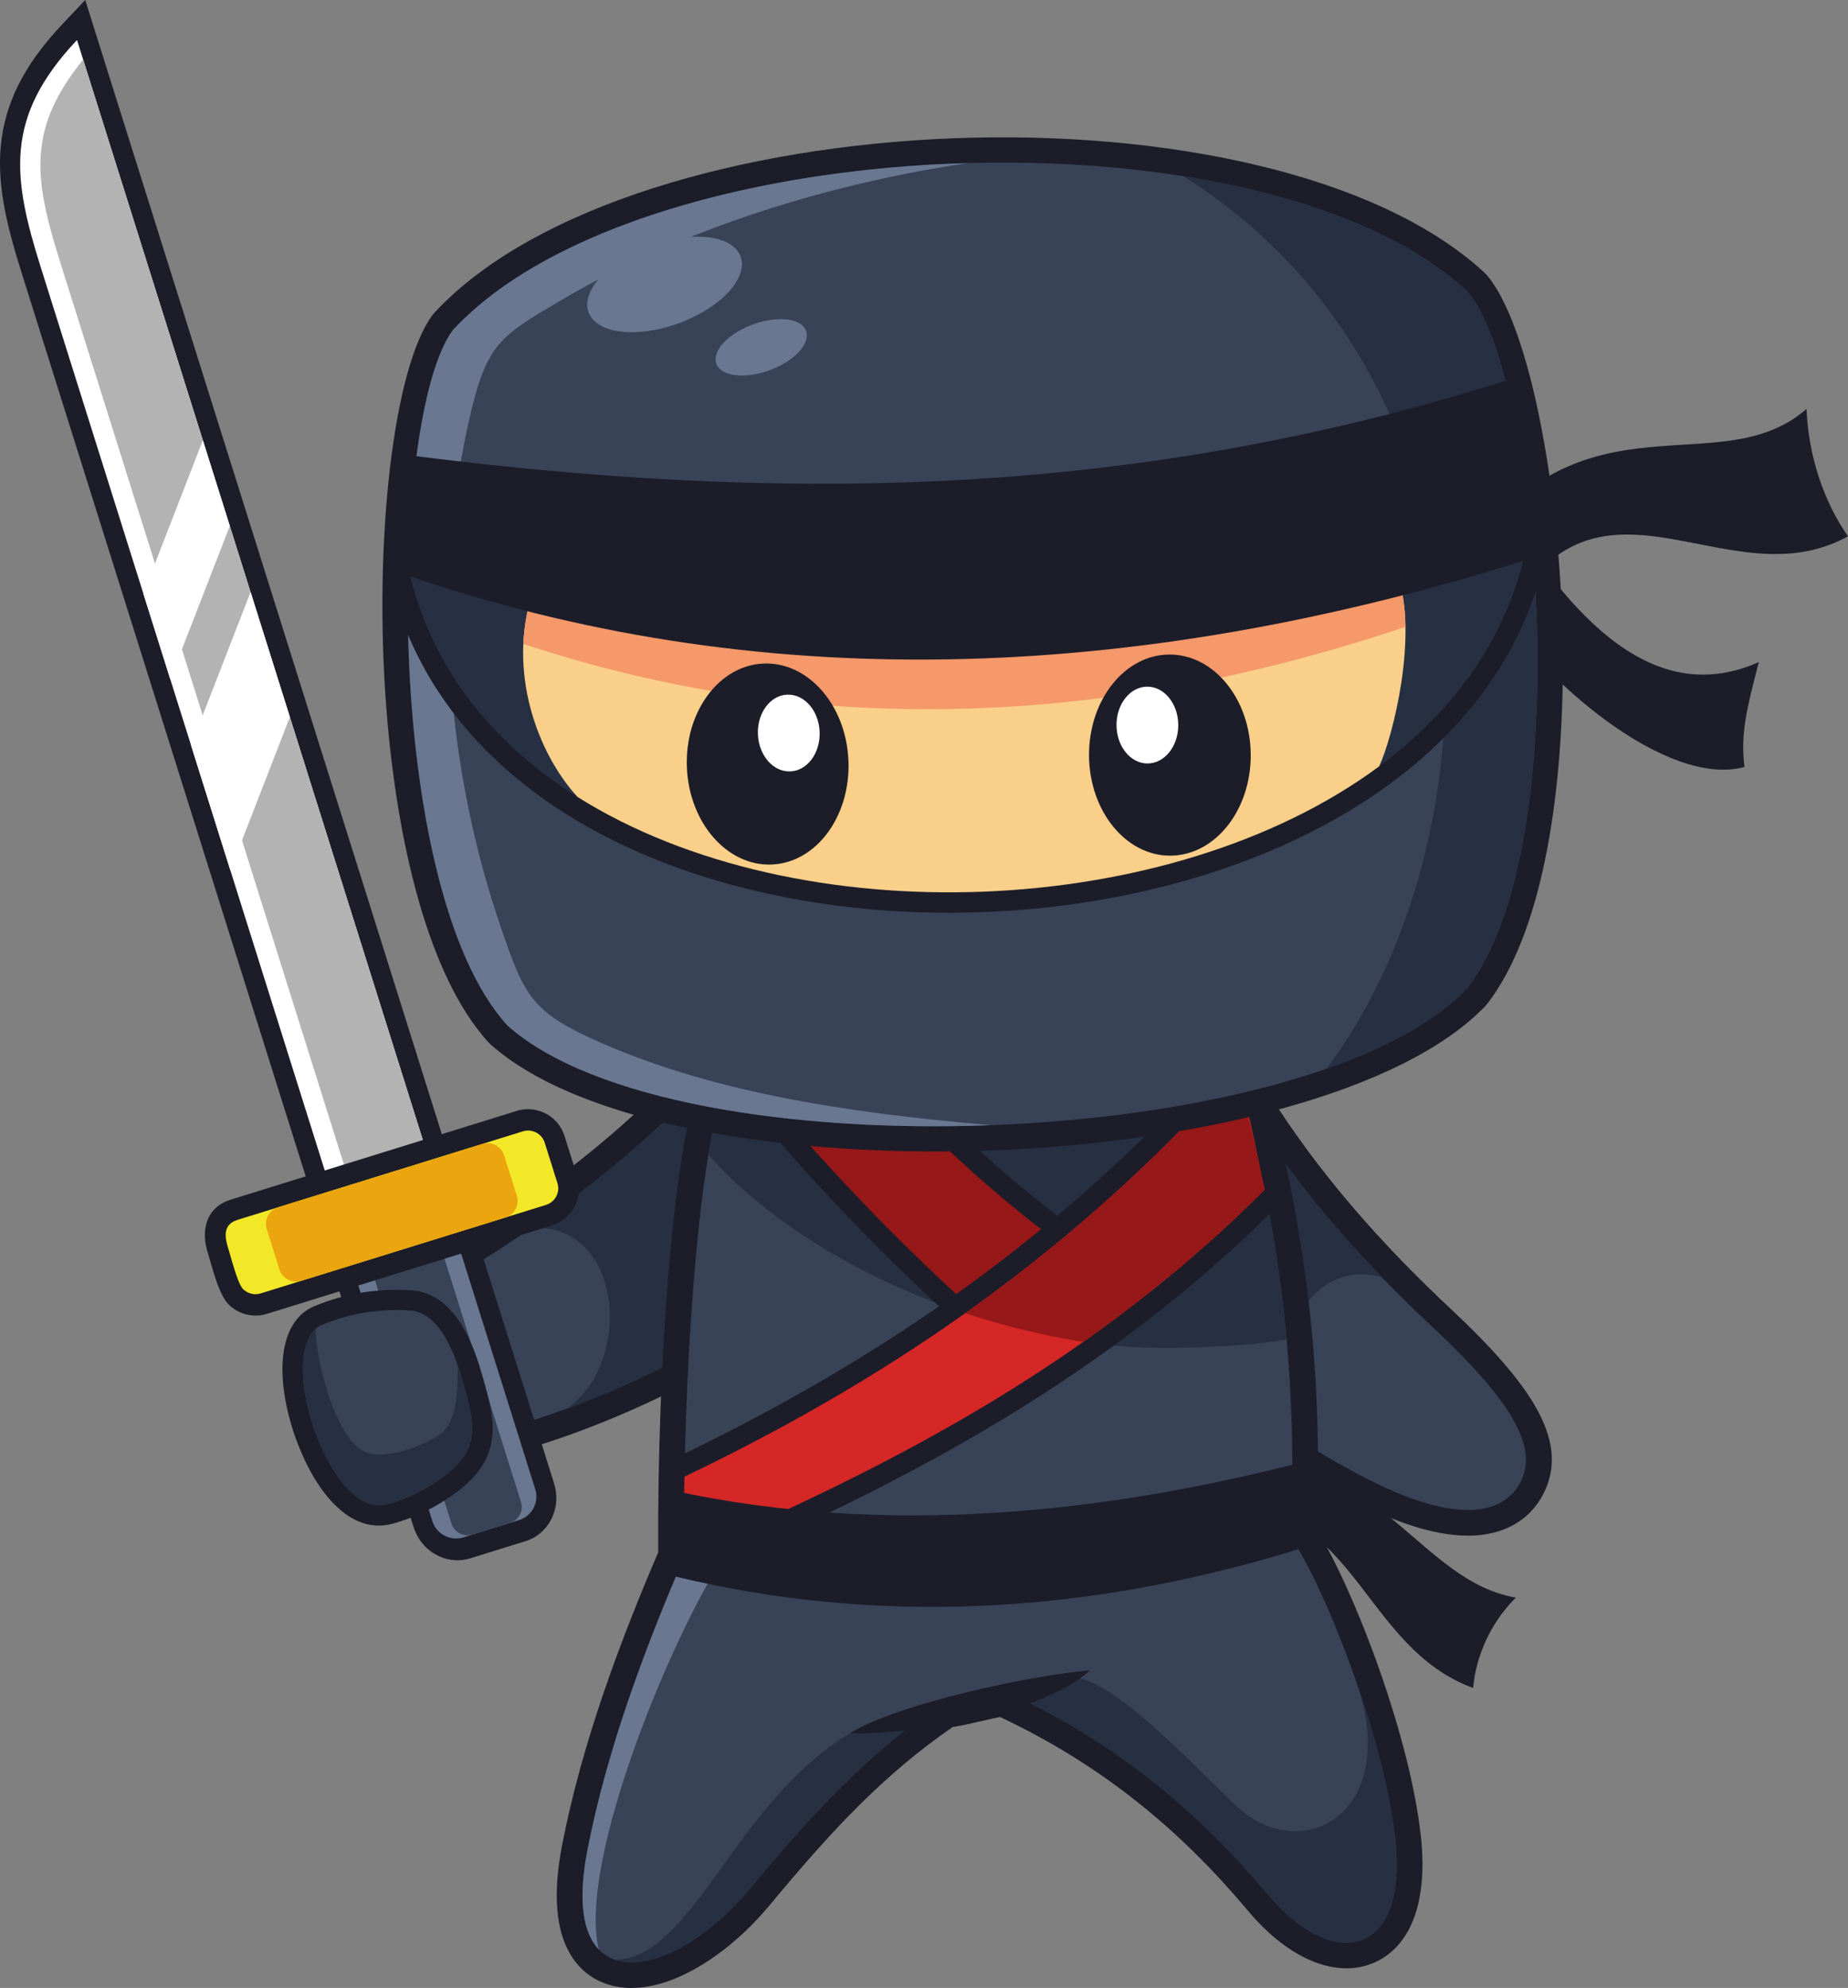 <svg width="172" height="185" viewBox="0 0 172 185" fill="none" xmlns="http://www.w3.org/2000/svg">
<rect x="0" y="0" width="172" height="185" fill="#808080" stroke="none"/>
<g clip-path="url(#clip0_8_2548)">
<path fill-rule="evenodd" clip-rule="evenodd" d="M125.069 157.687C116.492 153.824 115.287 145.062 117.34 134.133C115.434 134.349 112.065 135.965 111.597 138.891C110.536 145.525 112.819 158.135 118.773 161.744C120.213 159.954 121.943 159.138 125.069 157.687Z" fill="#1C1D29"/>
<path fill-rule="evenodd" clip-rule="evenodd" d="M141.085 148.67C132.301 147.172 128.776 135.935 115.167 135.332C111.847 135.185 109.984 138.315 109.838 141.035C126.115 136.906 125.705 152.898 137.109 157.087C137.372 154.094 138.739 151.013 141.085 148.67Z" fill="#1C1D29"/>
<path d="M126.193 139.765C120.866 137.042 115.464 133.464 110.648 129.44C106.036 125.588 101.964 121.325 99 117.006L98.883 116.817C94.477 109.552 96.317 98.495 99.592 91.755C100.535 89.815 101.617 88.181 102.728 87.039C104.199 85.527 105.828 84.756 107.492 84.977C109.23 85.208 110.674 86.41 111.602 88.826C114.091 95.314 117.423 101.195 121.378 106.618C125.364 112.083 129.98 117.086 134.999 121.779C138.928 125.453 141.462 128.388 142.878 130.841C144.586 133.8 144.816 136.225 143.922 138.419L143.919 138.428C143.859 138.582 143.765 138.782 143.637 139.029V139.039C142.755 140.743 141.172 142.217 138.556 142.731C136.372 143.159 133.424 142.866 129.509 141.291C128.5 140.886 127.397 140.38 126.192 139.764L126.193 139.765ZM113.731 125.799C118.252 129.576 123.346 132.947 128.393 135.526C129.424 136.053 130.397 136.497 131.315 136.867C134.26 138.05 136.28 138.311 137.635 138.044C138.559 137.863 139.092 137.391 139.371 136.854H139.374L139.467 136.636C139.793 135.837 139.595 134.756 138.705 133.214C137.518 131.158 135.27 128.583 131.71 125.253C126.472 120.356 121.653 115.131 117.488 109.42C113.293 103.666 109.755 97.421 107.114 90.523V90.513C106.895 89.942 106.92 89.706 106.874 89.698C106.838 89.694 106.589 89.93 106.189 90.342C105.429 91.123 104.644 92.331 103.919 93.826C101.166 99.492 99.517 108.629 103.002 114.362C105.728 118.324 109.479 122.244 113.733 125.797L113.731 125.799Z" fill="#1C1D29"/>
<path fill-rule="evenodd" clip-rule="evenodd" d="M127.294 137.645C117.171 132.471 106.824 124.172 100.985 115.66C93.673 103.789 105.554 79.733 109.36 89.675C114.488 103.062 123.098 113.927 133.355 123.517C140.846 130.521 142.916 134.536 141.697 137.533C140.572 140.293 136.859 142.534 127.294 137.645Z" fill="#384357"/>
<path fill-rule="evenodd" clip-rule="evenodd" d="M121.989 134.661C114.032 129.841 104.64 121.9 100.983 115.66C93.672 103.787 105.552 79.733 109.359 89.673C113.676 100.945 120.462 110.427 128.621 118.867C120.449 116.581 116.713 129.145 121.989 134.659V134.661Z" fill="#263042"/>
<path d="M46.316 130.658C51.772 129.132 57.44 126.838 62.631 124.031C67.51 121.393 71.966 118.305 75.421 114.978C80.007 110.059 80.228 100.76 78.665 94.65C78.249 93.025 77.727 91.688 77.148 90.787C76.839 90.305 76.644 90.025 76.612 90.023C76.574 90.02 76.529 90.255 76.201 90.77C72.22 97.017 67.501 102.437 62.241 107.236C57.017 112.003 51.244 116.17 45.121 119.936C40.971 122.488 38.25 124.568 36.669 126.353C35.483 127.692 35.075 128.712 35.233 129.562L35.29 129.791C35.454 130.372 35.881 130.939 36.748 131.299C38.025 131.829 40.059 131.975 43.183 131.399C44.112 131.227 45.153 130.984 46.315 130.658H46.316ZM64.926 128.214C59.402 131.201 53.389 133.635 47.613 135.252C46.351 135.605 45.164 135.88 44.048 136.087C39.9 136.853 36.957 136.558 34.906 135.706C32.444 134.685 31.189 132.926 30.666 131.081C30.61 130.886 30.559 130.664 30.514 130.424C30.079 128.096 30.79 125.763 33.06 123.201C34.935 121.085 38.007 118.712 42.603 115.887C48.458 112.287 53.983 108.299 58.989 103.73C63.961 99.193 68.408 94.09 72.14 88.235C73.536 86.043 75.189 85.149 76.932 85.266C78.608 85.38 80.053 86.46 81.191 88.233C82.061 89.589 82.797 91.403 83.327 93.476C85.19 100.755 84.761 112.016 78.917 118.251L78.832 118.335C75.052 121.988 70.207 125.359 64.924 128.216L64.926 128.214Z" fill="#1C1D29"/>
<path fill-rule="evenodd" clip-rule="evenodd" d="M46.965 132.955C57.922 129.89 69.729 123.806 77.16 116.624C86.708 106.438 79.897 80.514 74.171 89.502C66.458 101.604 55.84 110.545 43.862 117.911C35.114 123.291 32.28 126.816 32.874 129.994C33.421 132.922 36.611 135.854 46.964 132.957L46.965 132.955Z" fill="#384357"/>
<path fill-rule="evenodd" clip-rule="evenodd" d="M52.762 131.083C61.526 127.935 72.325 122.014 77.16 116.626C86.708 106.44 79.897 80.516 74.171 89.502C67.677 99.692 59.125 107.64 49.434 114.293C57.901 113.672 59.038 126.723 52.761 131.083H52.762Z" fill="#263042"/>
<path d="M69.311 103.183C68.373 106.297 67.572 112.039 66.995 119.053C66.353 126.855 66.002 136.079 66.056 144.952C66.056 145.287 65.989 145.605 65.865 145.893C64.095 150.009 62.324 154.41 60.773 158.947C59.233 163.445 57.914 168.069 57.027 172.662C56.414 175.836 56.511 177.943 57.086 179.185C57.327 179.703 57.662 180.01 58.054 180.135C58.605 180.31 59.354 180.251 60.221 179.996C62.644 179.283 65.503 177.194 67.912 174.296C70.77 170.856 73.52 167.671 76.477 164.728C79.475 161.743 82.698 158.989 86.475 156.445C86.879 156.173 87.336 156.04 87.79 156.034C88.031 156.03 89.165 155.769 90.267 155.516C91.464 155.242 92.631 154.972 93.327 154.937C93.728 154.917 94.112 154.996 94.454 155.153C99.927 157.67 104.63 160.614 108.79 163.912C112.933 167.195 116.542 170.841 119.842 174.775C121.449 176.691 123.059 177.866 124.443 178.268C125.035 178.439 125.543 178.45 125.93 178.296C126.292 178.151 126.622 177.824 126.893 177.302C127.524 176.09 127.775 174.116 127.461 171.317C126.997 167.18 125.637 162.129 124.009 157.424C122.059 151.789 119.759 146.745 118.167 144.407C117.84 143.927 117.713 143.369 117.768 142.833C118.024 135.581 117.85 128.898 117.065 122.028C116.311 115.415 114.98 108.608 112.918 100.92C108.462 98.644 98.423 97.496 88.741 98.01C80.535 98.446 72.778 100.064 69.309 103.186L69.311 103.183ZM62.2 118.68C62.841 110.891 63.785 104.48 64.927 101.128C65.039 100.806 65.22 100.503 65.473 100.241C69.663 95.92 78.915 93.756 88.497 93.248C99.508 92.663 111.24 94.251 116.112 97.243C116.68 97.541 117.127 98.065 117.309 98.728C119.573 107.01 121.025 114.337 121.841 121.504C122.627 128.393 122.82 135.119 122.583 142.399C124.343 145.235 126.642 150.332 128.56 155.873C130.283 160.852 131.728 166.258 132.236 170.795C132.66 174.584 132.204 177.481 131.161 179.487C130.334 181.077 129.15 182.152 127.717 182.721C126.311 183.28 124.741 183.315 123.108 182.842C120.839 182.185 118.395 180.489 116.156 177.818C113.073 174.144 109.693 170.733 105.8 167.646C102.085 164.703 97.907 162.06 93.075 159.78C92.636 159.868 91.991 160.016 91.336 160.166C90.397 160.381 89.438 160.602 88.673 160.716C85.404 162.966 82.556 165.421 79.877 168.089C77.025 170.93 74.373 174.001 71.614 177.321C68.602 180.943 64.866 183.602 61.572 184.57C59.802 185.09 58.096 185.153 56.584 184.671C54.912 184.139 53.568 183.006 52.722 181.181C51.746 179.078 51.49 175.993 52.307 171.764C53.237 166.938 54.618 162.104 56.222 157.414C57.758 152.925 59.504 148.563 61.259 144.469C61.219 135.514 61.57 126.354 62.201 118.678L62.2 118.68Z" fill="#1C1D29"/>
<path fill-rule="evenodd" clip-rule="evenodd" d="M67.203 101.893C65.023 108.293 63.551 127.205 63.657 144.961C60.064 153.296 56.482 162.793 54.665 172.212C51.862 186.731 62.766 184.223 69.762 175.807C75.382 169.047 80.563 163.299 87.817 158.413C88.816 158.399 92.45 157.369 93.448 157.317C104.022 162.184 111.617 168.686 117.999 176.295C124.047 183.507 131.1 182.224 129.85 171.055C128.779 161.504 123.269 147.637 120.162 143.07C120.702 128.186 119.463 115.71 114.987 99.353C106.933 94.162 75.334 93.506 67.204 101.893H67.203Z" fill="#384357"/>
<path fill-rule="evenodd" clip-rule="evenodd" d="M63.657 144.799V144.962C60.064 153.297 56.484 162.795 54.666 172.214C53.742 177 54.308 179.935 55.733 181.419C53.722 173.252 62.631 151.974 67.435 144.781L63.657 144.799Z" fill="#697791"/>
<path fill-rule="evenodd" clip-rule="evenodd" d="M57.269 182.385C60.535 183.471 65.78 180.598 69.762 175.809C74.472 170.141 78.877 165.186 84.45 160.853L79.105 161.294C68.344 167.766 64.546 182.17 57.269 182.385Z" fill="#263042"/>
<path fill-rule="evenodd" clip-rule="evenodd" d="M94.307 157.72C104.435 162.541 111.79 168.895 117.997 176.295C124.046 183.507 131.099 182.224 129.848 171.055C129.362 166.716 127.959 161.486 126.282 156.641C130.431 168.743 121.102 173.881 114.952 167.955C110.195 163.371 104.376 157.16 100.453 156.152C98.577 155.67 96.146 156.652 94.307 157.72Z" fill="#263042"/>
<path fill-rule="evenodd" clip-rule="evenodd" d="M119.749 124.652C119.029 116.703 117.531 108.655 114.986 99.353C108.014 94.859 83.399 93.766 71.638 98.994C70.264 99.863 68.145 100.972 67.203 101.893C66.684 103.341 66.368 104.899 65.933 107.447C71.984 114.329 82.453 120.467 94.191 123.492C102.545 125.643 107.867 125.679 115.588 125.158C116.648 125.086 118.101 124.916 119.749 124.654V124.652Z" fill="#263042"/>
<path d="M78.498 98.766C77.018 99.058 75.273 99.435 73.66 99.846V99.852C73.235 99.962 72.819 100.071 72.424 100.184C74.908 103.21 77.477 106.125 80.118 108.942C83.039 112.055 86.067 115.075 89.185 118.008L93.921 114.472C91.025 112.134 88.291 109.732 85.783 107.242C83.027 104.508 80.57 101.691 78.498 98.766ZM72.626 96.123C74.745 95.582 77.108 95.096 78.846 94.772C79.624 94.576 80.485 94.883 80.962 95.594C83.039 98.694 85.583 101.667 88.48 104.542C91.394 107.433 94.701 110.258 98.267 113.035C98.396 113.137 98.516 113.257 98.621 113.394C99.276 114.248 99.121 115.454 98.273 116.088L90.264 122.067C89.53 122.614 88.472 122.566 87.767 121.908C84.153 118.557 80.659 115.104 77.313 111.536C73.926 107.925 70.705 104.22 67.68 100.411C67.584 100.29 67.501 100.156 67.434 100.011C66.982 99.037 67.402 97.899 68.374 97.471C69.438 97.003 70.975 96.539 72.624 96.119L72.628 96.125L72.626 96.123Z" fill="#1C1D29"/>
<path fill-rule="evenodd" clip-rule="evenodd" d="M79.357 96.639C76.392 97.187 71.437 98.246 69.192 99.233C75.23 106.837 81.92 113.882 89.079 120.52C91.748 118.527 94.417 116.534 97.086 114.541C89.885 108.931 83.651 103.054 79.357 96.639Z" fill="#961818"/>
<path d="M65.616 138.641C65.599 139.691 65.599 140.75 65.602 141.804C74.618 137.875 83.207 133.686 91.315 128.777C99.928 123.562 108.033 117.521 115.583 110.095L115.19 108.213C114.873 106.673 114.547 105.094 114.151 103.508C106.67 111.526 98.826 118.22 90.717 123.951C82.573 129.706 74.175 134.48 65.616 138.64V138.641ZM61.727 142.839C61.72 141.038 61.713 139.212 61.761 137.458C61.747 136.729 62.153 136.022 62.859 135.684C71.612 131.487 80.186 126.663 88.466 120.811C96.734 114.968 104.729 108.085 112.341 99.759L112.344 99.762C112.696 99.377 113.204 99.135 113.769 99.133L115.426 99.126C116.293 99.096 117.103 99.65 117.355 100.515C118.054 102.894 118.531 105.209 118.99 107.444C119.188 108.407 119.384 109.355 119.575 110.214C119.75 110.856 119.585 111.572 119.078 112.078C111.078 120.083 102.481 126.535 93.337 132.072C84.233 137.583 74.617 142.175 64.515 146.485C64.259 146.607 63.974 146.676 63.669 146.676C62.594 146.676 61.723 145.811 61.723 144.743C61.723 142.371 61.726 143.069 61.724 142.84L61.727 142.839Z" fill="#1C1D29"/>
<path fill-rule="evenodd" clip-rule="evenodd" d="M63.703 137.42C63.633 139.823 63.672 142.329 63.672 144.74C83.805 136.154 101.941 126.487 117.705 110.715C117.017 107.654 116.474 104.377 115.495 101.049C114.924 101.052 114.352 101.053 113.781 101.056C98.368 117.914 81.386 128.94 63.705 137.419L63.703 137.42Z" fill="#D62727"/>
<path fill-rule="evenodd" clip-rule="evenodd" d="M100.838 124.868C106.722 120.724 112.351 116.072 117.703 110.716L117.699 110.697C117.484 109.739 117.283 108.758 117.078 107.763C116.596 105.588 116.051 103.357 115.441 101.05L113.778 101.057C106.146 109.406 98.129 116.322 89.834 122.208C91.261 122.681 92.717 123.109 94.191 123.49C96.618 124.115 98.788 124.562 100.836 124.868H100.838Z" fill="#961818"/>
<path fill-rule="evenodd" clip-rule="evenodd" d="M62.63 138.714C62.609 141.177 62.587 144.179 62.566 146.642C81.245 151.196 100.654 150.381 120.795 144.191C120.935 142.227 120.948 138.062 121.088 136.098C103.382 140.671 82.856 143.107 62.631 138.714H62.63Z" fill="#1C1D29"/>
<path fill-rule="evenodd" clip-rule="evenodd" d="M163.698 61.614C154.341 65.781 146.424 58.371 139.146 45.849C137.93 47.82 136.768 52.503 138.777 55.78C143.33 63.211 155.122 73.365 162.363 71.375C161.977 68.304 162.582 65.914 163.7 61.614H163.698Z" fill="#1C1D29"/>
<path fill-rule="evenodd" clip-rule="evenodd" d="M168.143 38.05C160.531 44.708 148.936 37.037 138.522 49.021C135.983 51.945 137.136 56.709 139.214 59.489C147.773 40.438 160.317 56.37 171.999 49.908C169.788 46.755 168.311 42.497 168.141 38.05H168.143Z" fill="#1C1D29"/>
<path d="M138.464 25.699C142.425 30.465 145.47 46.321 145.461 61.803C145.453 74.379 143.47 86.918 138.398 93.447C138.348 93.512 138.295 93.572 138.239 93.63C130.489 101.707 111.45 106.325 92.379 107.054C73.315 107.782 53.98 104.63 45.63 97.17C45.552 97.1 45.48 97.025 45.414 96.95C39.876 90.81 36.942 78.489 35.965 65.98C34.747 50.409 36.607 34.215 40.256 29.313C40.309 29.242 40.365 29.175 40.425 29.112L40.508 29.019C49.777 19.127 69.217 13.614 88.748 12.868C108.27 12.122 128.072 16.136 138.078 25.292L138.17 25.376C138.28 25.477 138.378 25.585 138.464 25.699ZM140.736 61.803C140.746 47.276 138.187 32.746 134.863 28.742C125.806 20.466 107.325 16.859 88.915 17.562C70.513 18.264 52.372 23.27 43.982 32.212C40.979 36.447 39.556 51.136 40.689 65.629C41.594 77.203 44.157 88.442 48.889 93.752C56.346 100.307 74.286 103.044 92.21 102.36C110.135 101.676 127.81 97.578 134.733 90.47C139.04 84.814 140.726 73.411 140.733 61.803H140.736Z" fill="#1C1D29"/>
<path fill-rule="evenodd" clip-rule="evenodd" d="M136.566 27.106C143.211 34.726 147.137 78.355 136.525 92.011C121.906 107.245 62.968 109.496 47.214 95.422C35.577 82.616 36.119 38.817 42.154 30.712C59.739 11.755 117.569 9.547 136.566 27.106Z" fill="#384357"/>
<path fill-rule="evenodd" clip-rule="evenodd" d="M92.295 104.708C73.765 105.416 55.092 102.46 47.216 95.422C35.578 82.616 36.119 38.817 42.156 30.711C51.142 21.022 70.64 15.711 90.094 15.176C76.272 17.213 62.826 21.653 52.082 28.023C46.83 31.136 45.411 31.872 43.913 38.018C39.888 54.517 41.794 72.213 46.558 86.122C48.667 92.279 49.271 94.009 55.079 96.661C65.654 101.493 78.194 103.526 92.295 104.708Z" fill="#697791"/>
<path fill-rule="evenodd" clip-rule="evenodd" d="M136.566 27.106C143.211 34.726 147.137 78.355 136.525 92.011C133.661 94.997 129.087 97.482 123.476 99.445C139.89 77.512 140.049 35.153 110.134 16.398C121.099 18.136 130.691 21.674 136.567 27.106H136.566Z" fill="#263042"/>
<path d="M144.299 49.188C142.432 62.429 133.228 72.079 120.873 78C112.167 82.172 101.876 84.485 91.523 84.88C81.174 85.274 70.741 83.754 61.739 80.259C48.913 75.28 38.96 66.309 36.117 53.167C35.898 52.14 36.559 51.13 37.593 50.912C37.877 50.853 38.158 50.859 38.424 50.921C57.765 55.404 74.172 57.389 90.444 56.767C106.704 56.146 122.906 52.914 141.846 46.969C142.856 46.653 143.933 47.209 144.251 48.212C144.356 48.539 144.366 48.875 144.296 49.188H144.299ZM119.21 74.576C129.534 69.629 137.434 61.906 139.958 51.54C122.006 56.983 106.357 59.96 90.579 60.563C74.815 61.166 58.986 59.39 40.662 55.331C43.979 65.475 52.454 72.571 63.13 76.717C71.645 80.023 81.545 81.46 91.386 81.085C101.22 80.71 110.974 78.521 119.208 74.576H119.21Z" fill="#1C1D29"/>
<path fill-rule="evenodd" clip-rule="evenodd" d="M142.425 48.785C136.525 92.011 47.216 95.422 37.99 52.774C76.987 61.815 104.241 60.774 142.425 48.785Z" fill="#263042"/>
<path fill-rule="evenodd" clip-rule="evenodd" d="M128.363 71.315C108.908 85.734 74.264 87.056 53.752 74.164C50.009 70.088 47.203 62.471 49.547 55.217C84.632 60.275 94.639 61.465 130.048 53.506C132.049 58.985 129.653 68.554 128.363 71.315Z" fill="#FACF89"/>
<path fill-rule="evenodd" clip-rule="evenodd" d="M48.708 59.921C48.777 58.363 49.042 56.782 49.547 55.218C84.631 60.276 94.639 61.466 130.048 53.507C130.56 54.908 130.783 56.576 130.812 58.329C102.262 67.946 74.83 68.564 48.706 59.922L48.708 59.921Z" fill="#F5986A"/>
<path fill-rule="evenodd" clip-rule="evenodd" d="M71.087 61.749C75.24 61.59 78.77 65.649 78.969 70.813C79.168 75.978 75.965 80.294 71.811 80.453C67.658 80.611 64.129 76.552 63.93 71.388C63.73 66.223 66.934 61.907 71.087 61.749Z" fill="#1C1D29"/>
<path fill-rule="evenodd" clip-rule="evenodd" d="M73.275 64.644C74.861 64.584 76.209 66.133 76.286 68.106C76.362 70.079 75.138 71.727 73.551 71.787C71.964 71.847 70.618 70.298 70.541 68.325C70.465 66.353 71.688 64.705 73.275 64.644Z" fill="white"/>
<path d="M142.24 37.012C142.692 38.842 143.103 40.843 143.458 42.965C143.817 45.107 144.125 47.396 144.374 49.783C144.47 50.714 143.872 51.557 142.995 51.804C124.08 57.854 105.827 61.063 88.254 61.359C70.63 61.657 53.704 59.024 37.494 53.396C36.665 53.11 36.161 52.313 36.215 51.484C36.279 50.118 36.358 48.864 36.451 47.726C36.553 46.485 36.675 45.287 36.815 44.139C36.939 43.095 37.891 42.349 38.942 42.473L39.11 42.499C55.082 44.489 71.287 45.564 87.974 44.738C104.66 43.911 121.842 41.176 139.777 35.539C140.787 35.223 141.863 35.78 142.182 36.783C142.206 36.86 142.226 36.937 142.24 37.015V37.012ZM139.681 43.59C139.457 42.259 139.214 40.985 138.954 39.779C121.419 45.102 104.561 47.719 88.154 48.531C71.861 49.337 56.021 48.357 40.412 46.48C40.361 46.987 40.314 47.501 40.272 48.022C40.209 48.788 40.154 49.54 40.109 50.273C55.482 55.436 71.516 57.847 88.193 57.565C104.934 57.282 122.341 54.286 140.397 48.641C140.191 46.903 139.952 45.211 139.679 43.591L139.681 43.59Z" fill="#1C1D29"/>
<path fill-rule="evenodd" clip-rule="evenodd" d="M140.354 37.352C141.255 40.965 141.985 45.304 142.472 49.975C104.947 61.989 70.121 62.712 38.124 51.601C38.243 49.045 38.444 46.609 38.72 44.36C70.977 48.392 104.175 48.723 140.356 37.353L140.354 37.352Z" fill="#1C1D29"/>
<path fill-rule="evenodd" clip-rule="evenodd" d="M108.826 60.911C104.67 60.937 101.327 65.147 101.36 70.316C101.392 75.485 104.789 79.655 108.944 79.628C113.1 79.601 116.443 75.391 116.41 70.223C116.378 65.054 112.982 60.885 108.826 60.911Z" fill="#1C1D29"/>
<path fill-rule="evenodd" clip-rule="evenodd" d="M106.769 63.901C105.182 63.911 103.904 65.519 103.917 67.493C103.93 69.467 105.227 71.059 106.814 71.049C108.401 71.04 109.679 69.431 109.666 67.457C109.653 65.483 108.356 63.891 106.769 63.901Z" fill="white"/>
<path fill-rule="evenodd" clip-rule="evenodd" d="M101.449 155.444C97.2 159.399 85.135 161.46 79.105 161.293C83.493 158.56 96.136 155.852 101.449 155.444Z" fill="#1C1D29"/>
<path d="M45.066 124.242L34.161 127.625L2.02 25.415C0.635 21.011 -0.277 17.286 0.076 13.562C0.44 9.767 2.088 6.18 5.824 2.23L7.933 0C20.901 41.231 33.868 82.462 46.829 123.695L45.064 124.243L45.066 124.242ZM36.475 122.614L42.071 120.878L6.467 7.657C4.805 9.941 4.009 12.059 3.805 14.207L3.808 14.215C3.526 17.18 4.34 20.418 5.565 24.315L36.475 122.615V122.614Z" fill="#1C1D29"/>
<path fill-rule="evenodd" clip-rule="evenodd" d="M44.45 122.286L35.318 125.119L3.791 24.865C1.181 16.564 0.342 10.942 7.167 3.724L44.45 122.286Z" fill="white"/>
<path fill-rule="evenodd" clip-rule="evenodd" d="M44.45 122.286L37.102 124.565L5.576 24.311C3.167 16.65 2.498 12.002 7.74 5.545L44.45 122.286Z" fill="#B3B3B3"/>
<path fill-rule="evenodd" clip-rule="evenodd" d="M15.85 63.211L13.342 55.235L18.88 40.972L21.388 48.948L15.85 63.211Z" fill="white"/>
<path fill-rule="evenodd" clip-rule="evenodd" d="M21.44 80.991L17.783 69.359L23.321 55.096L26.979 66.729L21.44 80.991Z" fill="white"/>
<path d="M38.777 111.149L33.601 112.755C33.438 112.806 33.318 112.904 33.256 113.021C33.232 113.066 33.219 113.105 33.224 113.122L41.998 141.021L41.99 141.024C41.995 141.037 42.03 141.06 42.081 141.087C42.198 141.149 42.354 141.162 42.517 141.111L47.694 139.505C47.856 139.455 47.977 139.356 48.038 139.24C48.064 139.189 48.078 139.15 48.076 139.136H48.069L39.296 111.239C39.29 111.222 39.258 111.197 39.212 111.173C39.095 111.111 38.939 111.099 38.777 111.149ZM32.37 108.844L37.546 107.238C38.593 106.913 39.695 107.051 40.621 107.533C41.62 108.053 42.428 108.967 42.8 110.152L51.572 138.051L51.565 138.054C51.937 139.241 51.803 140.449 51.281 141.437C50.796 142.359 49.97 143.093 48.922 143.418L43.746 145.024C42.699 145.348 41.599 145.211 40.671 144.729C39.676 144.212 38.871 143.296 38.499 142.109H38.492L29.719 114.212C29.347 113.029 29.486 111.819 30.009 110.827C30.496 109.906 31.322 109.171 32.369 108.847L32.37 108.844Z" fill="#1C1D29"/>
<path fill-rule="evenodd" clip-rule="evenodd" d="M38.161 109.194L32.985 110.799C31.776 111.175 31.094 112.464 31.473 113.667L40.246 141.566C40.624 142.767 41.922 143.443 43.132 143.068L48.308 141.462C49.517 141.087 50.197 139.797 49.82 138.595L41.047 110.695C40.669 109.494 39.371 108.818 38.16 109.194H38.161Z" fill="#697791"/>
<path fill-rule="evenodd" clip-rule="evenodd" d="M37.322 109.453L33.824 110.538C33.007 110.792 32.547 111.663 32.803 112.475L42.022 141.791C42.278 142.603 43.155 143.06 43.972 142.805L47.47 141.721C48.288 141.468 48.748 140.595 48.492 139.783L39.273 110.468C39.017 109.656 38.14 109.199 37.322 109.453Z" fill="#384357"/>
<path d="M23.113 115.649L23.313 116.329C23.511 117.011 23.797 118.01 23.922 118.392L49.917 110.329L48.957 107.276L23.016 115.322L23.113 115.651V115.649ZM19.591 117.441L19.422 116.862C19.185 116.107 18.977 115.26 19.106 114.374C19.286 113.139 19.952 112.11 21.545 111.617L48.386 103.291H48.444C49.257 103.124 50.08 103.258 50.78 103.622H50.789C51.598 104.043 52.25 104.781 52.548 105.732L53.735 109.504C54.038 110.465 53.919 111.455 53.485 112.277C53.059 113.085 52.325 113.734 51.387 114.025V114.034L24.822 122.274C24.189 122.47 23.532 122.474 22.92 122.32C22.293 122.163 21.71 121.83 21.249 121.362C20.497 120.597 19.945 118.673 19.594 117.449V117.442L19.591 117.441Z" fill="#1C1D29"/>
<path fill-rule="evenodd" clip-rule="evenodd" d="M21.266 116.256C21.512 117.042 22.115 119.447 22.613 119.953C23.026 120.371 23.657 120.552 24.256 120.367L50.821 112.127C51.672 111.863 52.151 110.957 51.885 110.111L50.698 106.339C50.432 105.494 49.52 105.018 48.669 105.282L22.104 113.522C20.676 113.965 20.935 115.204 21.265 116.255L21.266 116.256Z" fill="#F2E827"/>
<path fill-rule="evenodd" clip-rule="evenodd" d="M24.822 114.367L26.009 118.137C26.275 118.983 27.187 119.458 28.039 119.194L47.04 113.3C47.89 113.036 48.37 112.13 48.104 111.284L46.917 107.513C46.651 106.669 45.739 106.193 44.889 106.457L25.887 112.352C25.037 112.616 24.559 113.522 24.824 114.368L24.822 114.367Z" fill="#EBA50E"/>
<path d="M35.56 138.176C36.148 138.01 36.734 137.8 37.314 137.549C37.863 137.312 38.405 137.032 38.935 136.712C40.898 135.528 41.756 134.595 41.968 133.62C42.201 132.541 41.798 131.046 41.221 129.034C40.92 127.982 40.461 126.533 39.774 125.374C39.273 124.531 38.668 123.861 37.977 123.82C36.669 123.744 35.419 123.809 34.223 124.007C33.011 124.208 31.848 124.541 30.735 124.998C30.439 125.119 30.244 125.68 30.145 126.504C29.983 127.867 30.213 129.665 30.783 131.564C31.411 133.656 32.427 135.793 33.645 137.138C34.325 137.891 35.005 138.333 35.56 138.176ZM38.821 140.994C38.116 141.299 37.375 141.562 36.6 141.781C34.39 142.408 32.414 141.447 30.782 139.643C29.19 137.885 27.899 135.217 27.129 132.652C26.419 130.284 26.141 127.954 26.364 126.089C26.626 123.905 27.572 122.238 29.299 121.532C30.693 120.961 32.127 120.548 33.605 120.304C35.1 120.057 36.639 119.974 38.219 120.066C40.454 120.197 41.995 121.655 43.074 123.475C43.965 124.978 44.524 126.73 44.886 127.993C45.616 130.539 46.121 132.455 45.701 134.39C45.258 136.43 43.897 138.12 40.914 139.921C40.248 140.323 39.547 140.682 38.819 140.997L38.821 140.994Z" fill="#1C1D29"/>
<path fill-rule="evenodd" clip-rule="evenodd" d="M36.08 139.98C37.44 139.595 38.723 139.042 39.925 138.317C44.872 135.331 44.36 133.073 43.054 128.514C42.391 126.2 41.024 122.116 38.099 121.945C35.209 121.776 32.524 122.24 30.018 123.267C27.921 124.125 27.719 127.986 28.957 132.11C30.231 136.357 33.019 140.847 36.08 139.98Z" fill="#384357"/>
<path fill-rule="evenodd" clip-rule="evenodd" d="M36.081 139.98C37.44 139.595 38.723 139.042 39.927 138.317C44.873 135.331 44.361 133.073 43.054 128.514C42.931 128.083 42.782 127.59 42.604 127.071C42.584 129.2 42.6 131.271 41.596 132.836C40.768 134.127 35.836 136.138 33.803 135.033C31.394 133.727 29.543 127.562 29.357 123.688C27.895 125.036 27.865 128.469 28.957 132.108C30.231 136.355 33.019 140.845 36.081 139.979V139.98Z" fill="#263042"/>
<path fill-rule="evenodd" clip-rule="evenodd" d="M58.688 23.683C62.258 21.77 66.569 21.466 68.319 23.005C70.067 24.543 68.592 27.342 65.022 29.255C61.452 31.169 57.14 31.472 55.39 29.934C53.641 28.395 55.117 25.597 58.688 23.683Z" fill="#697791"/>
<path fill-rule="evenodd" clip-rule="evenodd" d="M68.984 30.68C71.09 29.552 73.633 29.372 74.665 30.279C75.696 31.187 74.826 32.838 72.72 33.967C70.613 35.096 68.07 35.275 67.039 34.368C66.008 33.46 66.878 31.809 68.984 30.68Z" fill="#697791"/>
</g>
<defs>
<clipPath id="clip0_8_2548">
<rect width="172" height="185" fill="white"/>
</clipPath>
</defs>
</svg>
